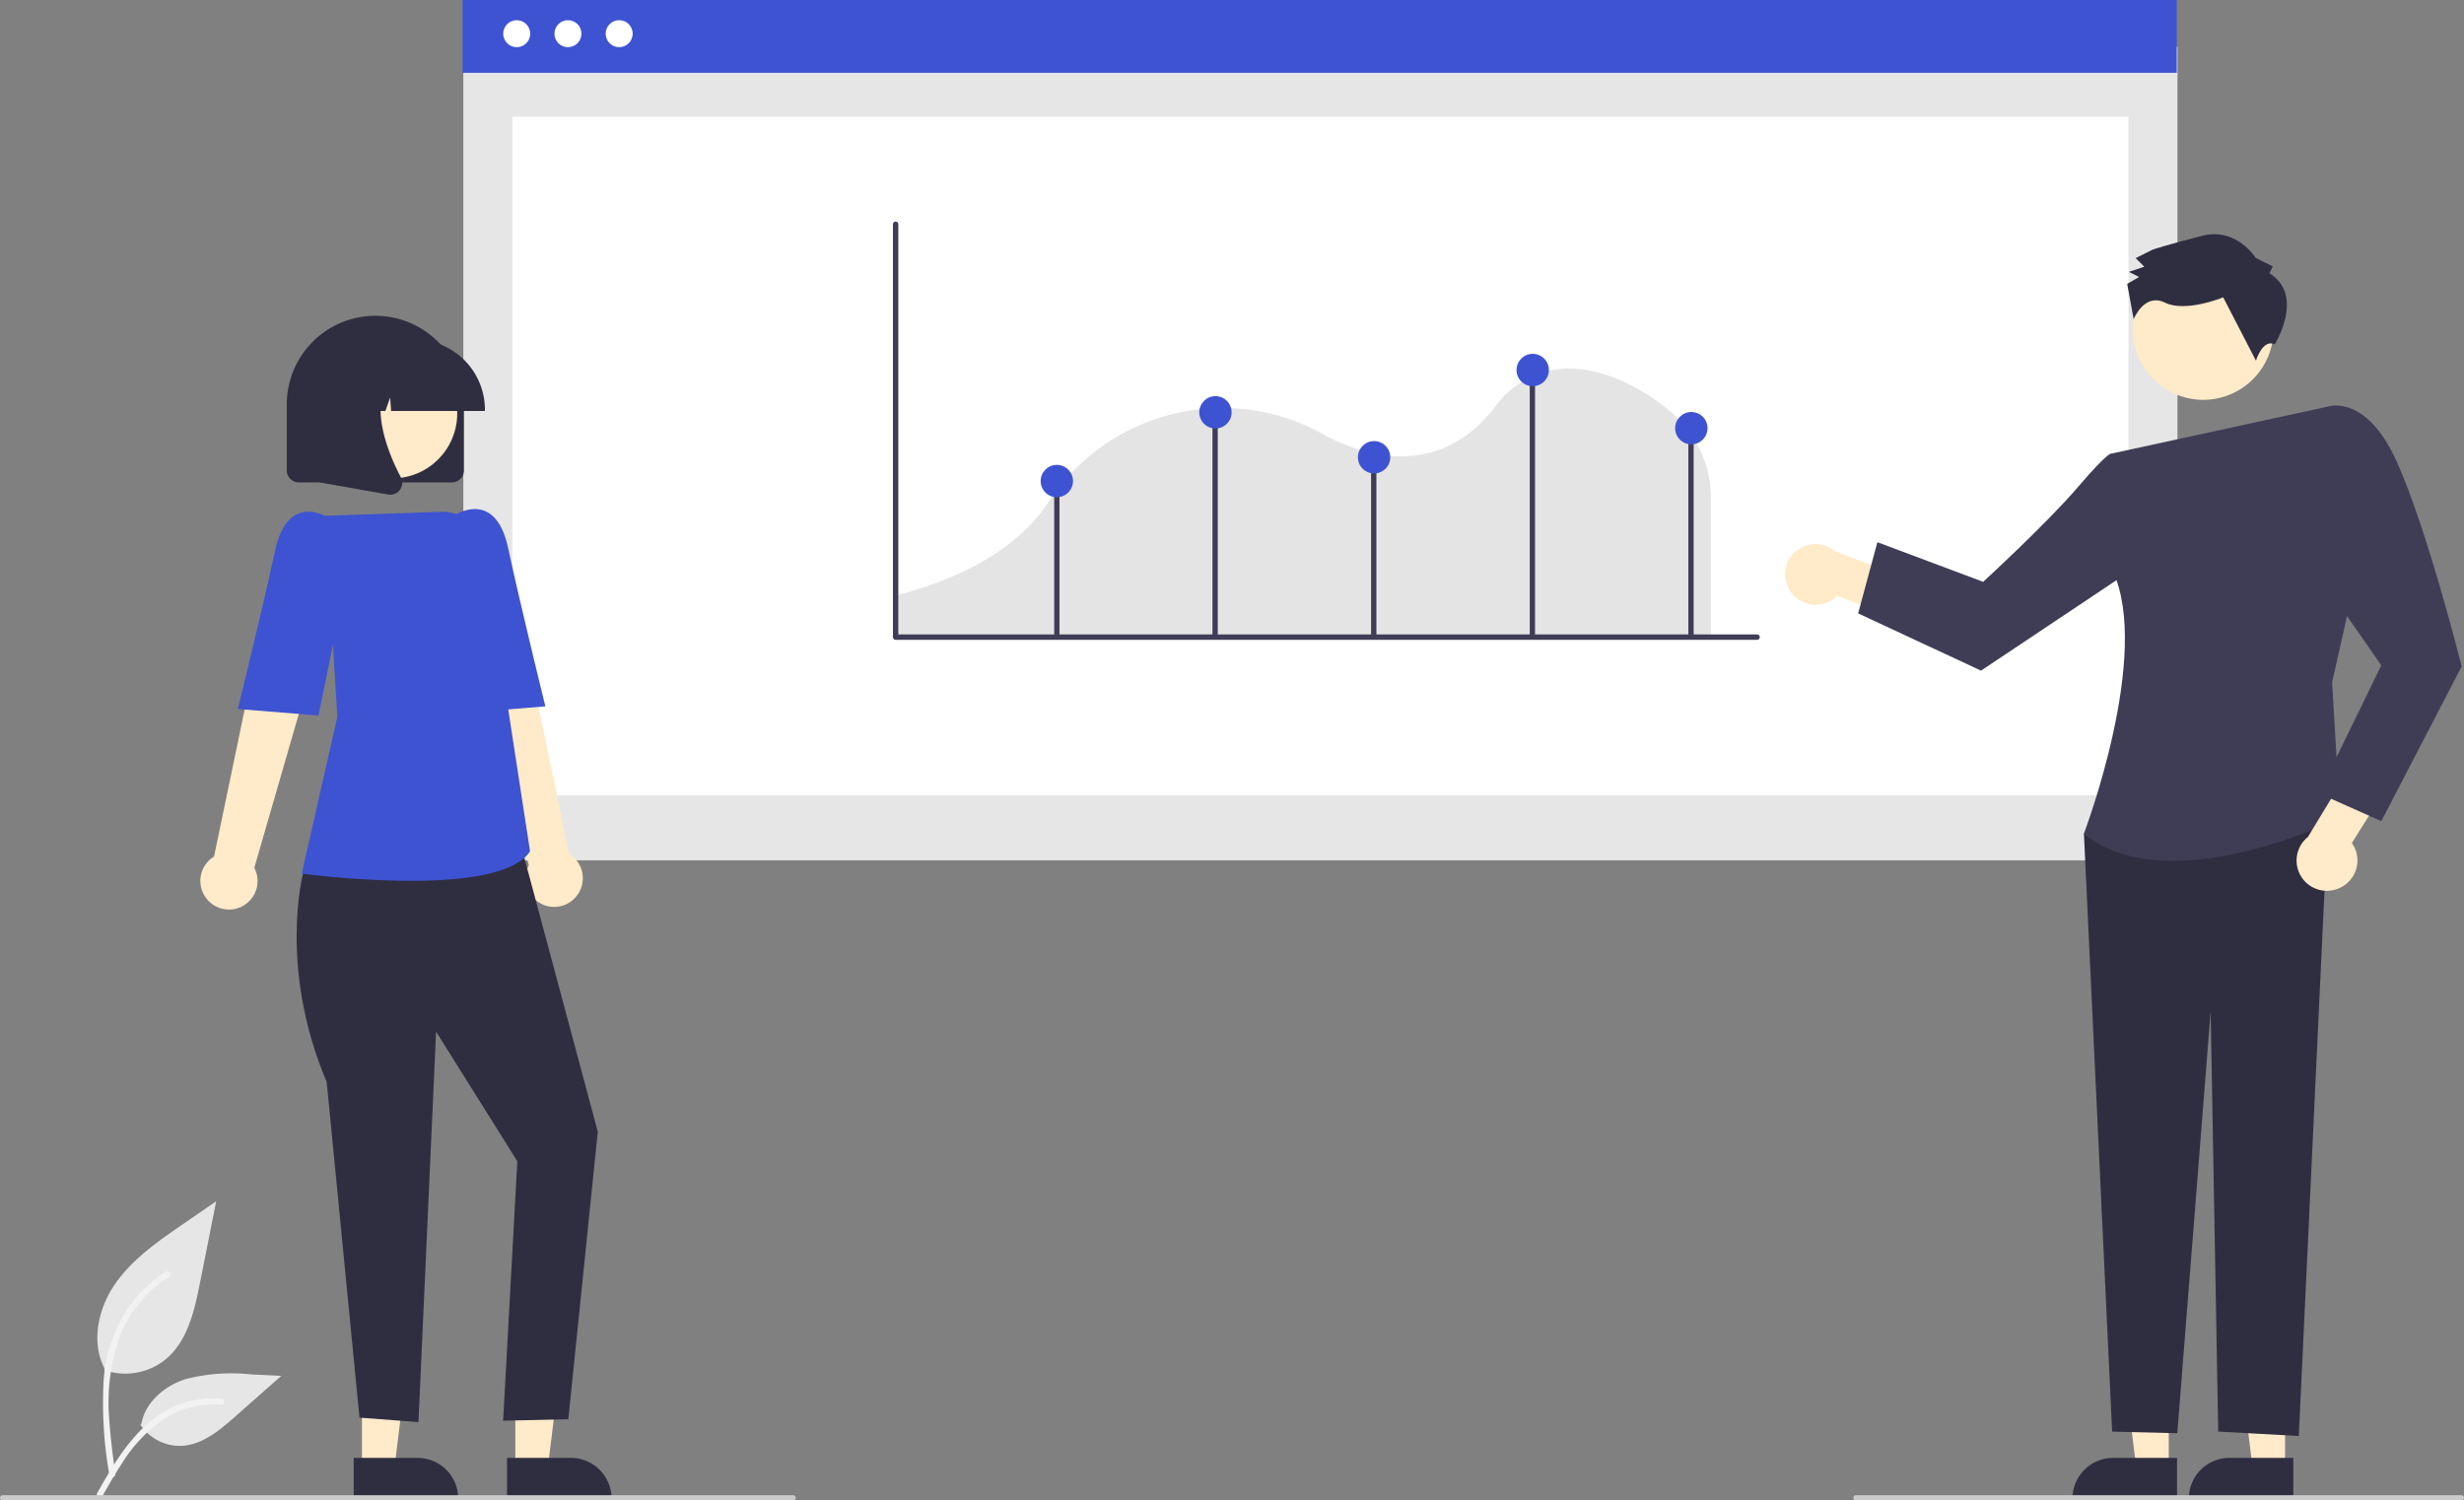 <svg id="Group_319" data-name="Group 319" xmlns="http://www.w3.org/2000/svg" width="309.351" height="188.394" viewBox="0 0 309.351 188.394">
  <rect x="0" y="0" width="309.351" height="188.394" fill="#808080" stroke="none"/>
  <path id="Path_438" data-name="Path 438" d="M171.671,641.8a8.037,8.037,0,0,0,7.761-1.367c2.718-2.282,3.571-6.04,4.264-9.52l2.051-10.3-4.294,2.957c-3.088,2.126-6.246,4.321-8.384,7.4s-3.071,7.285-1.354,10.617" transform="translate(-158.601 -469.788)" fill="#e6e6e6"/>
  <path id="Path_439" data-name="Path 439" d="M173.68,672.652a51.644,51.644,0,0,1-.717-11.906,18.728,18.728,0,0,1,3.611-9.818,16.331,16.331,0,0,1,4.19-3.8c.419-.264.8.4.387.663a15.527,15.527,0,0,0-6.142,7.41,24.888,24.888,0,0,0-1.322,10.721c.139,2.185.435,4.355.732,6.523a.4.4,0,0,1-.268.472.386.386,0,0,1-.472-.268Z" transform="translate(-159.947 -487.46)" fill="#f2f2f2"/>
  <path id="Path_442" data-name="Path 442" d="M187.1,692.215a5.917,5.917,0,0,0,5.155,2.662c2.61-.124,4.786-1.945,6.744-3.674l5.793-5.115-3.834-.184a23,23,0,0,0-8.211.6c-2.626.851-5.048,2.9-5.528,5.614" transform="translate(-169.472 -513.343)" fill="#e6e6e6"/>
  <path id="Path_443" data-name="Path 443" d="M170.67,707.047c2.6-4.6,5.62-9.721,11.013-11.357a12.293,12.293,0,0,1,4.632-.478c.492.042.369.8-.122.758a11.417,11.417,0,0,0-7.392,1.956,19.213,19.213,0,0,0-5.081,5.483c-.841,1.281-1.6,2.617-2.349,3.951C171.131,707.786,170.426,707.479,170.67,707.047Z" transform="translate(-158.465 -519.593)" fill="#f2f2f2"/>
  <rect id="Rectangle_62" data-name="Rectangle 62" width="215.207" height="102.119" transform="translate(58.17 5.9)" fill="#e6e6e6"/>
  <rect id="Rectangle_75" data-name="Rectangle 75" width="202.899" height="85.201" transform="translate(64.324 14.657)" fill="#fff"/>
  <path id="Rectangle_80" data-name="Rectangle 80" d="M0,0H215.207V9.143H0Z" transform="translate(58.078)" fill="#3e53d2"/>
  <circle id="Ellipse_90" data-name="Ellipse 90" cx="1.695" cy="1.695" r="1.695" transform="translate(63.178 2.534)" fill="#fff"/>
  <circle id="Ellipse_91" data-name="Ellipse 91" cx="1.695" cy="1.695" r="1.695" transform="translate(69.61 2.534)" fill="#fff"/>
  <circle id="Ellipse_92" data-name="Ellipse 92" cx="1.695" cy="1.695" r="1.695" transform="translate(76.042 2.534)" fill="#fff"/>
  <path id="Path_669" data-name="Path 669" d="M472.167,339.274H574.715V321.7a13.918,13.918,0,0,0-4.269-9.913l-.028-.027c-1.831-1.838-7.952-6.5-14.286-6.106a11.433,11.433,0,0,0-8.513,4.792c-7.169,9.253-16.587,6.13-21.562,3.444a25.68,25.68,0,0,0-13.311-3.3,26.132,26.132,0,0,0-21.391,12.088c-2.442,3.644-7.753,8.591-19.188,11.5Z" transform="translate(-359.922 -259.351)" fill="#e4e4e4" style="isolation: isolate"/>
  <path id="Path_670" data-name="Path 670" d="M580.233,302.529H472.081a.338.338,0,0,1-.338-.338V250.354a.338.338,0,1,1,.677,0v51.5H580.233a.338.338,0,0,1,0,.677Z" transform="translate(-359.638 -222.197)" fill="#3f3d56"/>
  <rect id="Rectangle_124" data-name="Rectangle 124" width="0.664" height="19.458" transform="translate(132.351 60.398)" fill="#3f3d56"/>
  <rect id="Rectangle_125" data-name="Rectangle 125" width="0.664" height="28.545" transform="translate(152.225 51.31)" fill="#3f3d56"/>
  <rect id="Rectangle_126" data-name="Rectangle 126" width="0.664" height="22.571" transform="translate(172.14 57.285)" fill="#3f3d56"/>
  <rect id="Rectangle_127" data-name="Rectangle 127" width="0.664" height="33.524" transform="translate(192.056 46.332)" fill="#3f3d56"/>
  <rect id="Rectangle_128" data-name="Rectangle 128" width="0.664" height="25.89" transform="translate(211.971 53.966)" fill="#3f3d56"/>
  <circle id="Ellipse_26" data-name="Ellipse 26" cx="2.031" cy="2.031" r="2.031" transform="translate(150.567 49.737)" fill="#3e53d2"/>
  <circle id="Ellipse_27" data-name="Ellipse 27" cx="2.031" cy="2.031" r="2.031" transform="translate(190.398 44.426)" fill="#3e53d2"/>
  <circle id="Ellipse_28" data-name="Ellipse 28" cx="2.031" cy="2.031" r="2.031" transform="translate(170.483 55.38)" fill="#3e53d2"/>
  <circle id="Ellipse_29" data-name="Ellipse 29" cx="2.031" cy="2.031" r="2.031" transform="translate(130.652 58.367)" fill="#3e53d2"/>
  <circle id="Ellipse_30" data-name="Ellipse 30" cx="2.031" cy="2.031" r="2.031" transform="translate(210.313 51.729)" fill="#3e53d2"/>
  <path id="Path_671" data-name="Path 671" d="M136.912,523.877h4.069l1.936-15.7h-6.006Z" transform="translate(-91.467 -339.505)" fill="#ffeac9"/>
  <path id="Path_672" data-name="Path 672" d="M267.785,717.673H275.8a5.107,5.107,0,0,1,5.107,5.107v.166H267.786Z" transform="translate(-223.379 -534.629)" fill="#2f2e41"/>
  <path id="Path_673" data-name="Path 673" d="M194.912,523.877h4.069l1.936-15.7h-6.006Z" transform="translate(-130.216 -339.505)" fill="#ffeac9"/>
  <path id="Path_674" data-name="Path 674" d="M325.785,717.673H333.8a5.107,5.107,0,0,1,5.107,5.107v.166H325.786Z" transform="translate(-262.128 -534.629)" fill="#2f2e41"/>
  <path id="Path_675" data-name="Path 675" d="M322.264,430.62a3.566,3.566,0,0,0-.834-5.4l-6.622-31.794-7.215,2.843,8.778,30.359a3.585,3.585,0,0,0,5.893,4Z" transform="translate(-249.974 -318.005)" fill="#ffeac9"/>
  <path id="Path_676" data-name="Path 676" d="M250.037,482.879l-3,3.045s-3.216,11.784,2.938,26.318l4.116,42.137,7.405.558,2.211-49.023,10.2,16.273-1.782,32.577,8.186-.188,3.7-36.1-10.1-37.668Z" transform="translate(-208.957 -376.386)" fill="#2f2e41"/>
  <path id="Path_677" data-name="Path 677" d="M261.808,406.133a114.835,114.835,0,0,1-13.509-.892l-.18-.024,4.47-19.645L251.05,360.3l14.534-.5a5.341,5.341,0,0,1,5.478,4.569l2.975,20.166,2.752,17.891-.037.054C274.774,405.377,268.163,406.133,261.808,406.133Z" transform="translate(-210.24 -295.539)" fill="#3e53d2"/>
  <path id="Path_678" data-name="Path 678" d="M296.752,363.288l2.953-3.7s5.177-3.54,6.815,4.046,4.683,19.9,4.683,19.9l-10.123.82Z" transform="translate(-242.731 -294.848)" fill="#3e53d2"/>
  <path id="Path_679" data-name="Path 679" d="M210.659,431.621a3.566,3.566,0,0,1,.834-5.4l6.622-31.794,7.215,2.843-8.778,30.359a3.585,3.585,0,0,1-5.893,4Z" transform="translate(-184.622 -318.673)" fill="#ffeac9"/>
  <path id="Path_680" data-name="Path 680" d="M238.4,364.288l-2.953-3.7s-5.177-3.54-6.815,4.046-4.683,19.9-4.683,19.9l10.123.82Z" transform="translate(-194.092 -295.516)" fill="#3e53d2"/>
  <path id="Path_681" data-name="Path 681" d="M263.223,306.579H243.972a1.5,1.5,0,0,1-1.494-1.494v-8.3a11.119,11.119,0,1,1,22.239,0v8.3a1.5,1.5,0,0,1-1.494,1.494Z" transform="translate(-206.472 -246.016)" fill="#2f2e41"/>
  <circle id="Ellipse_31" data-name="Ellipse 31" cx="8.152" cy="8.152" r="8.152" transform="translate(41.099 43.758)" fill="#ffeac9"/>
  <path id="Path_682" data-name="Path 682" d="M278.655,303.63H266.883l-.121-1.69-.6,1.69h-1.813l-.239-3.35-1.2,3.35H259.4v-.166a8.806,8.806,0,0,1,8.8-8.8h1.66a8.806,8.806,0,0,1,8.8,8.8Z" transform="translate(-217.779 -252.029)" fill="#2f2e41"/>
  <path id="Path_683" data-name="Path 683" d="M263.766,321.553a1.526,1.526,0,0,1-.264-.023l-8.62-1.521V305.763h9.489l-.235.274c-3.268,3.812-.806,9.993.953,13.338a1.472,1.472,0,0,1-.117,1.562,1.488,1.488,0,0,1-1.205.616Z" transform="translate(-214.759 -259.441)" fill="#2f2e41"/>
  <path id="Path_684" data-name="Path 684" d="M852.236,523.877h-4.069l-1.936-15.7h6.006Z" transform="translate(-565.349 -339.505)" fill="#ffeac9"/>
  <path id="Path_685" data-name="Path 685" d="M975.04,722.946H961.919v-.166a5.107,5.107,0,0,1,5.107-5.107h8.015Z" transform="translate(-687.115 -534.629)" fill="#2f2e41"/>
  <path id="Path_686" data-name="Path 686" d="M808.236,523.877h-4.069l-1.936-15.7h6.006Z" transform="translate(-535.953 -339.505)" fill="#ffeac9"/>
  <path id="Path_687" data-name="Path 687" d="M931.04,722.946H917.919v-.166a5.107,5.107,0,0,1,5.107-5.107h8.015Z" transform="translate(-657.72 -534.629)" fill="#2f2e41"/>
  <path id="Path_688" data-name="Path 688" d="M810.045,378.124a3.783,3.783,0,0,0,5.787.4l8.052,3.144,3.1-4.427-11.433-4.281a3.8,3.8,0,0,0-5.51,5.167Z" transform="translate(-585.155 -303.736)" fill="#ffeac9"/>
  <path id="Path_689" data-name="Path 689" d="M798.831,304.925l-10.6,3.458,3.542,75.079,8.182.2,4.187-52.947.951,52.738,10.117.558,3.729-79.089Z" transform="translate(-526.599 -203.714)" fill="#2f2e41"/>
  <path id="Path_690" data-name="Path 690" d="M925.677,325.894l27.209-5.912,3.026,23.429-2.52,11.194,1.009,17.012s-21.515,10.708-32.173,1.993c0,0,8.567-22.5,3.6-33.034Z" transform="translate(-660.599 -268.941)" fill="#3f3d56"/>
  <path id="Path_691" data-name="Path 691" d="M873.337,341.091l-4.712-3.314s-.278-.385-4.205,4.205-11.893,11.893-11.893,11.893L839.25,348.9l-2.419,8.937,15.43,7.191,21.846-14.59Z" transform="translate(-603.546 -280.824)" fill="#3f3d56"/>
  <path id="Path_692" data-name="Path 692" d="M1008.2,468.169a3.783,3.783,0,0,0,1.468-5.612l4.589-7.325-3.771-3.875-6.336,10.436a3.8,3.8,0,0,0,4.05,6.376Z" transform="translate(-714.396 -356.71)" fill="#ffeac9"/>
  <path id="Path_693" data-name="Path 693" d="M1001.807,324.339l4.244-4.615s4.729-1.647,8.592,6.862,8.178,25.769,8.178,25.769l-10.089,19.433-7.835-3.5,7.835-16.069-8.291-11.9Z" transform="translate(-713.763 -268.683)" fill="#3f3d56"/>
  <circle id="Ellipse_32" data-name="Ellipse 32" cx="8.832" cy="8.832" r="8.832" transform="translate(264.623 37.856) rotate(-28.663)" fill="#ffeac9"/>
  <path id="Path_694" data-name="Path 694" d="M956.449,259.7l.428-.862-2.154-1.07s-2.377-3.867-6.678-2.78-6.236,1.737-6.236,1.737L939.66,257.8l1.079,1.073-1.935.65,1.293.642-1.5.865.81,4.432s1.345-3.361,3.93-2.077,7.314-.664,7.314-.664l4.109,7.951s.848-2.787,2.359-2.044C957.114,268.633,960.974,262.484,956.449,259.7Z" transform="translate(-671.531 -225.389)" fill="#2f2e41"/>
  <path id="Path_695" data-name="Path 695" d="M233.576,732.457H134.332a.332.332,0,1,1,0-.664h99.245a.332.332,0,1,1,0,.664Z" transform="translate(-134 -544.063)" fill="#cacaca"/>
  <path id="Path_696" data-name="Path 696" d="M911.342,732.457h-76.01a.332.332,0,1,1,0-.664h76.01a.332.332,0,1,1,0,.664Z" transform="translate(-602.323 -544.063)" fill="#cacaca"/>
</svg>
